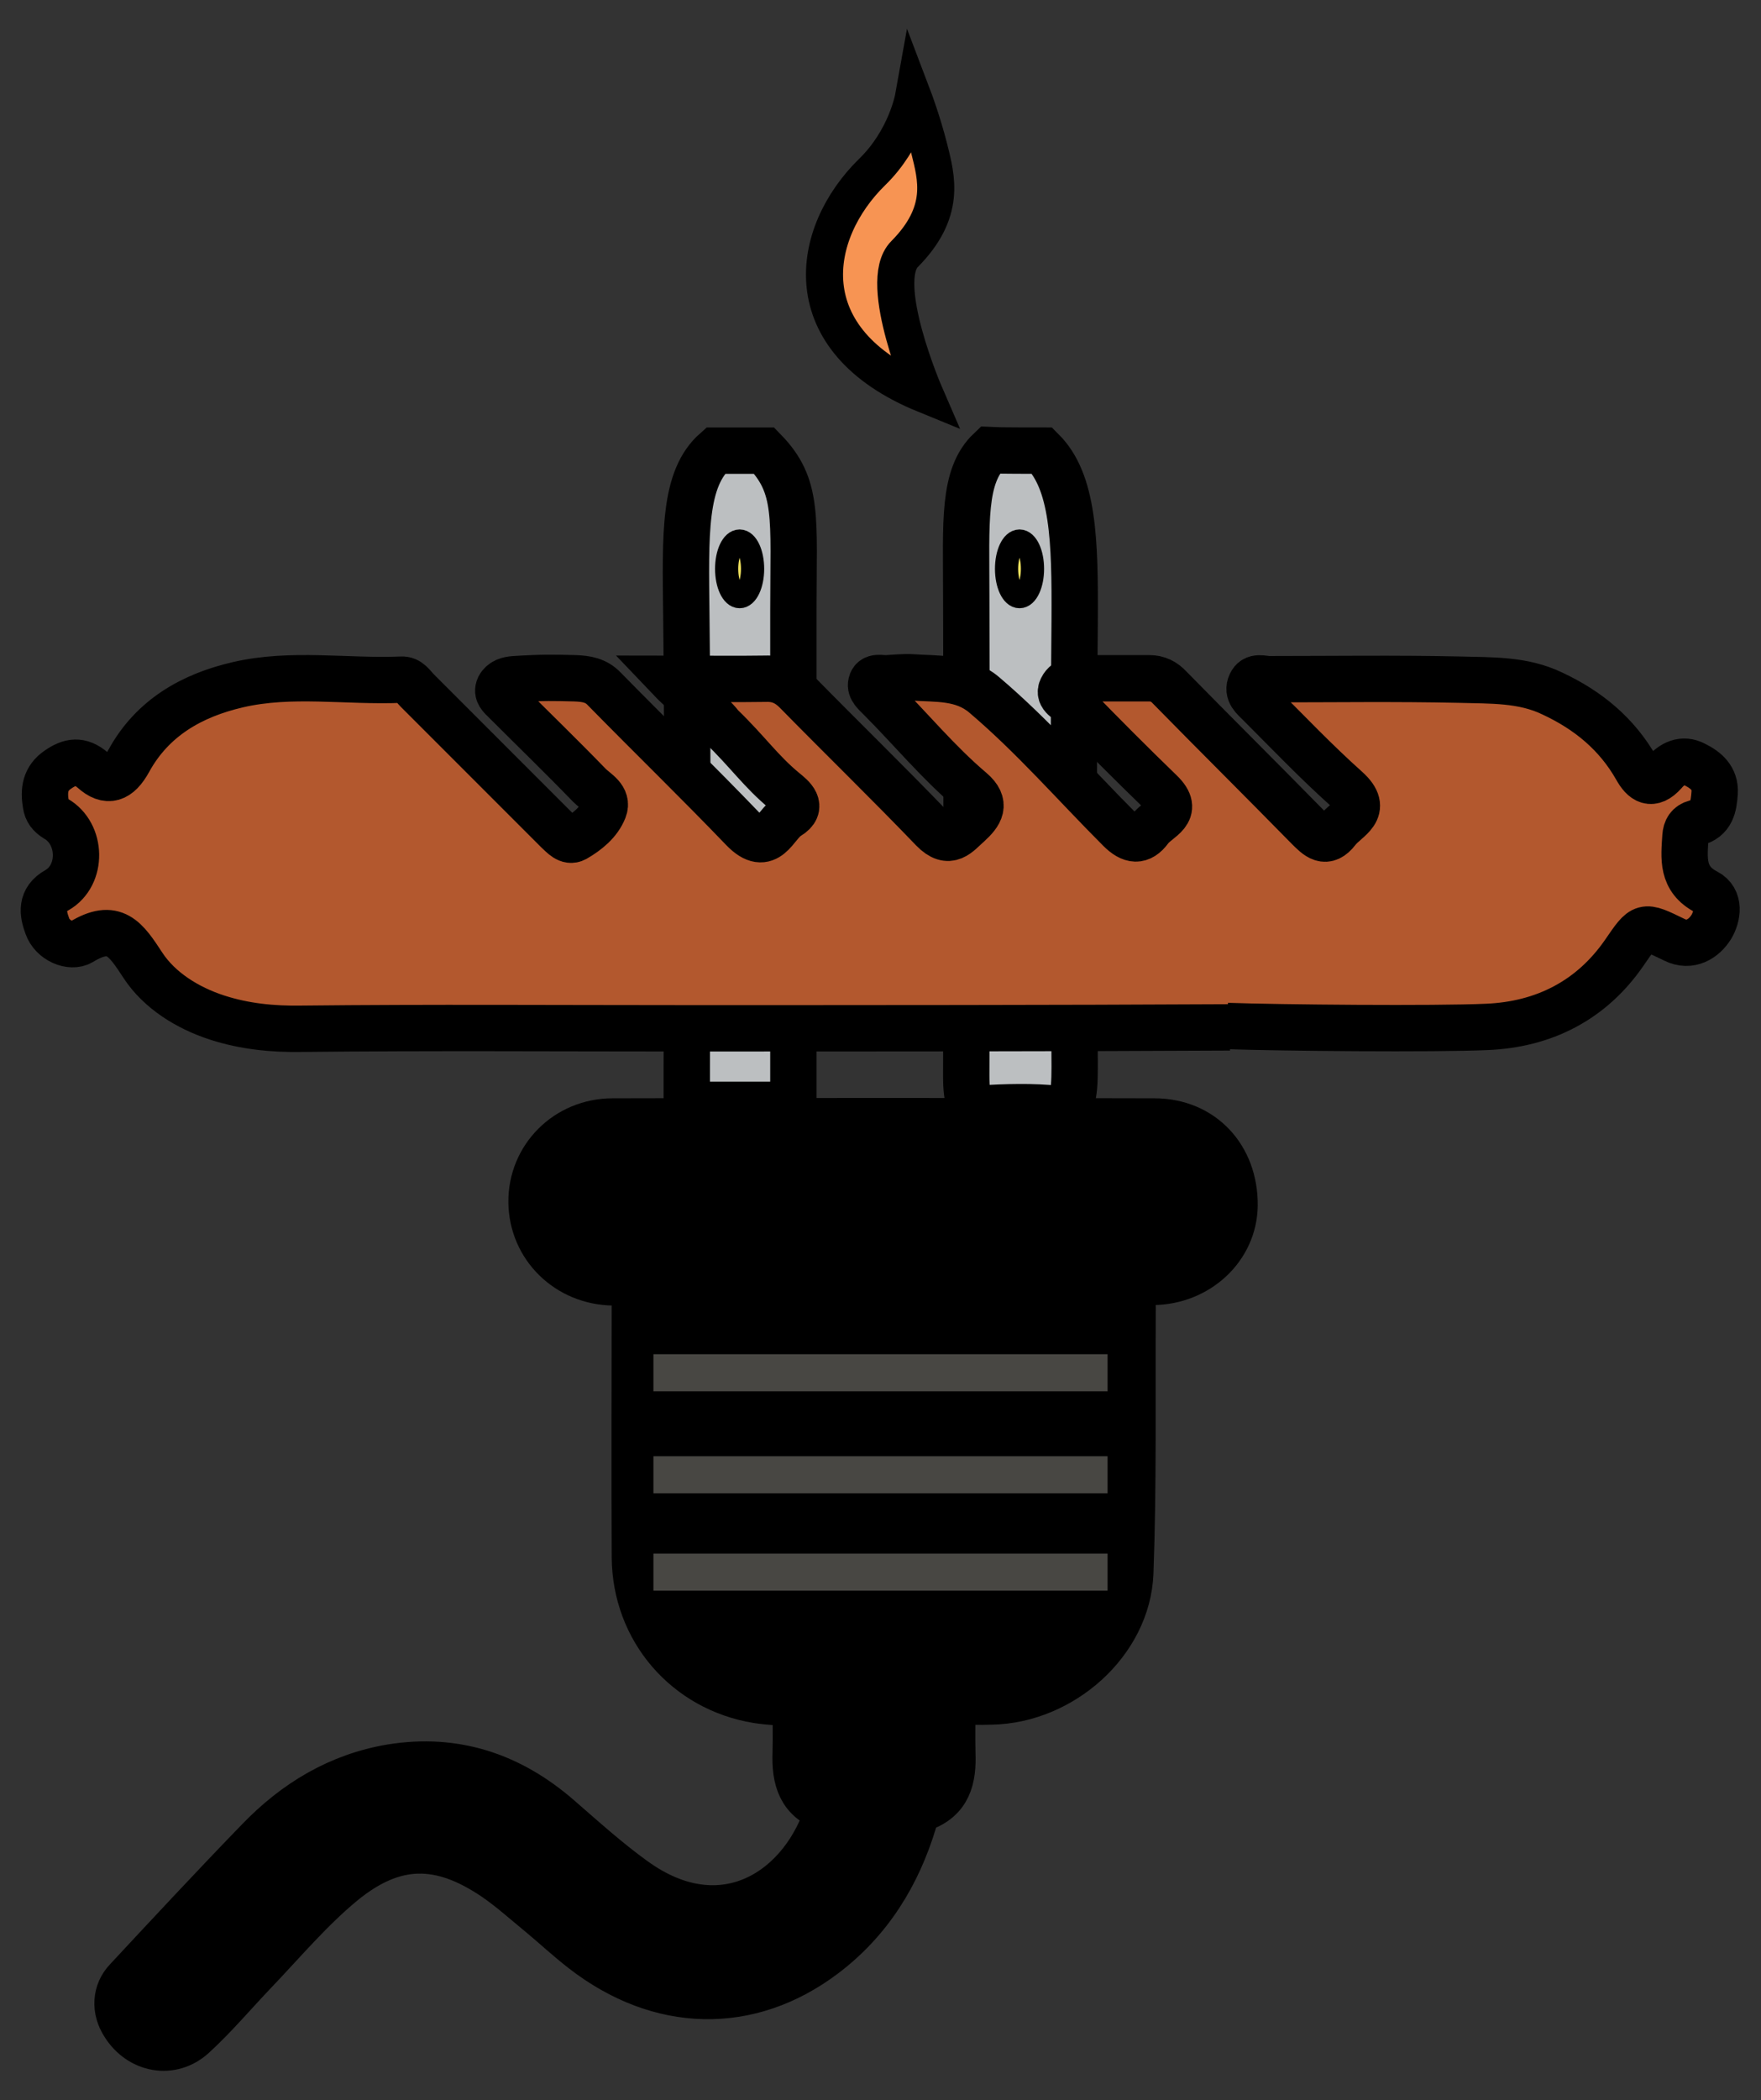 <?xml version="1.0" encoding="utf-8"?>
<!-- Generator: Adobe Illustrator 19.0.1, SVG Export Plug-In . SVG Version: 6.00 Build 0)  -->
<svg version="1.1" id="Layer_1" xmlns="http://www.w3.org/2000/svg" xmlns:xlink="http://www.w3.org/1999/xlink" x="0px" y="0px"
	 viewBox="354 161.5 380 453" style="enable-background:new 354 161.5 380 453;" xml:space="preserve">
<rect x="354" y="161.5" width="380" height="453" fill="#333333" stroke="none"/>
<style type="text/css">
	.st0{fill:#BCBFC1;stroke:#000000;stroke-width:10;stroke-miterlimit:10;}
	.st1{stroke:#000000;stroke-width:10;stroke-miterlimit:10;}
	.st2{fill:#FFFFFF;}
	.st3{fill:#EAEAEA;}
	.st4{fill:#E7E6E6;}
	.st5{fill:#F5F5F5;}
	.st6{fill:#FDFCFC;}
	.st7{fill:#FDFDFC;}
	.st8{fill:#FDFCFB;}
	.st9{fill:#ECECEC;}
	.st10{fill:#E7E7E7;}
	.st11{fill:#E6E6E6;}
	.st12{fill:#EBEAEA;}
	.st13{fill:#EDECEC;}
	.st14{fill:#EFEEEE;}
	.st15{fill:#F3F3F3;}
	.st16{fill:#F1F1F1;}
	.st17{fill:#F5F4F4;}
	.st18{fill:#F1F0F0;}
	.st19{fill:#FAF8F7;}
	.st20{fill:#E2EAE9;}
	.st21{fill:#EEE9ED;}
	.st22{fill:#EEEEEE;}
	.st23{fill:#F4F4F4;}
	.st24{fill:#ECEBEB;}
	.st25{fill:#E6E0E7;}
	.st26{fill:#E0DFDF;}
	.st27{fill:#F3EAE9;}
	.st28{fill:#E3E2E2;}
	.st29{fill:#DDDDDD;}
	.st30{fill:#D8DAD4;}
	.st31{fill:#DDDAD7;}
	.st32{fill:#D4E4E3;}
	.st33{fill:#E1D4DB;}
	.st34{fill:#C6E0DA;}
	.st35{fill:#D2D4C8;}
	.st36{fill:#D0C8CB;}
	.st37{fill:#B3582E;stroke:#000000;stroke-width:10;stroke-miterlimit:10;}
	.st38{fill:#F79453;stroke:#000000;stroke-width:8;stroke-miterlimit:10;}
	.st39{fill:#EFE15E;stroke:#000000;stroke-width:5;stroke-miterlimit:10;}
	.st40{fill:none;stroke:#484743;stroke-width:8;stroke-miterlimit:10;}
</style>
<g id="Layer_1_1_">
	<g>
		<path class="st0" d="M578.9,258.7c6.7,6.7,7.1,19.1,7,36.5c-0.3,32.1-0.2,64.3,0,96.4c0,6.7-0.6,9.4-3.6,9.1
			c-5.6-0.6-11.1-0.4-16.7-0.1c-2.2,0.1-3.1-1.3-3.1-7.1c0.1-34.5,0.1-69,0-103.6c0-15.7-0.8-25.7,5.1-31.3
			C569.4,258.7,577.2,258.7,578.9,258.7z"/>
		<path class="st0" d="M518.9,258.7c7.5,7.7,6.3,14.3,6.3,34.5c0,32.4,0,64.8,0,97.2c0,2.9,0,5.8,0,9.4c-7.7,0-15.1,0-23,0
			c0-2.7,0-5.5,0-8.3c0-32.4,0.3-64.8-0.1-97.2c-0.2-17.7-0.6-29.5,6.3-35.6C509.9,258.7,517.4,258.7,518.9,258.7z"/>
	</g>
	<path class="st1" d="M532.8,551.7c-6.2-1.9-7.3-6.6-7.1-12.1c0.1-3.5,0-6.9,0-10.6c-2.9-0.3-5.7-0.4-8.3-0.8
		c-15.3-2.5-26.3-15.2-26.4-30.8c-0.1-19.6,0-39.2,0-59.3c-1.5,0-3.1,0-4.6,0c-9.9-0.1-17.6-7.7-17.7-17.3
		c-0.1-9.6,7.6-17.4,17.5-17.4c38.9-0.1,77.9-0.1,116.9,0c10.3,0,17.4,7.7,17.3,18.1c-0.1,9.1-7.9,16.4-17.6,16.5
		c-1.5,0-2.9,0-4.8,0c0.2,2.1,0.4,3.8,0.4,5.5c-0.1,19.1,0.2,38.3-0.5,57.3c-0.6,14.9-14.8,27.4-29.9,27.7c-2.7,0.1-5.3,0-8.5,0
		c0,3.8-0.1,7.5,0,11.2c0.2,5.4-0.8,9.9-6.7,11.9c-0.8,0.3-1.3,1.7-1.6,2.7c-3.5,11.6-9.6,21.5-19.4,28.9
		c-16.2,12.2-35.5,11.7-52-1.1c-3.1-2.4-6-5.1-9-7.6c-3.3-2.7-6.5-5.6-10-8c-11.8-8-21.8-8-32.9,1.1c-6.9,5.7-12.8,12.7-19,19.2
		c-4.4,4.6-8.5,9.5-13.2,13.8c-4.7,4.3-11.5,3-14.9-2.4c-2.1-3.2-1.9-7,0.6-9.6c9.4-10.1,18.8-20.2,28.4-30.1
		c7.9-8.2,17.3-13.9,28.7-15.8c13.7-2.2,25.6,1.8,36,10.8c5.3,4.6,10.6,9.4,16.3,13.5C510,580.9,527.6,569.2,532.8,551.7z"/>
	<path class="st2" d="M610,1002.6c1.3,1.7,3.4,0.9,5.1,1.4c2.8,0.9,4.1,2.2,4,5.3c-0.1,2.9-1.1,4.4-4.1,4.3c-0.2,0-0.4,0-0.5,0.1
		c-3.3,4.3-8.1,7.4-11,11.6c-1.9,2.9-2.9,4.6-6.2,4.3c-4-0.4-5.2,1.6-5.3,5.3c-0.1,2.8,0.9,3.9,3.8,3.8c10.1-0.5,20.2,1.7,30.3,1
		c1.3,0,2.7,0,4,0c0.3,0.2,0.4,0.4,0.3,0.7c-0.1,0.2-0.2,0.3-0.3,0.3c-26,0-52,0-78,0c-0.3-0.6-0.2-1.1,0.3-1.5
		c1-0.7,2.2-0.8,3.3-0.9c3.8-0.2,7.6-0.2,11.5-0.1c3.8,0.1,5.4-1.5,5.4-5.3c-0.1-6.6-0.1-13.3,0-19.9c0-2.2,0.1-4.3,1-6.4
		c0.6-1.5,1.5-2.7,3.3-2.5c1.7,0.1,2.6,1.3,3.1,2.8c0.5,1.6,0.5,3.3,0.5,4.9c0,6.1,0,12.3,0,18.4c0,1.7,0,3.4,0.7,4.9
		c0.7,1.4,1.9,1.8,3.3,1.5c1.4-0.3,1.6-1.5,1.6-2.7c0-1.2-0.3-2.3-0.8-3.4c-2.7-5.7-1.8-11.7-1.7-17.7c0-1.9,0.7-3.8,2.7-4.4
		c5.2-1.9,9.6-6,15.5-6c1.3,0,2.6-0.4,3.9-0.8C607.3,1001.5,608.8,1001.4,610,1002.6z"/>
	<path class="st3" d="M754,1016.6c0.7-0.1,1.5,0.1,1.9-0.3c0.8-0.6,0-1.3-0.5-1.4c-1.4-0.3-2.9-0.4-5.7-0.7
		c8.9-1.6,10.1-9.6,15.4-13.6c1,1.3,3.7,1.4,3,4c-0.8,0.5-1.5,1.1-2.3,1.6c1-0.5,1.8-1.2,2.7-2c2.5-0.6,4.3,0.3,5.6,2.4
		c0,11,0,22,0,33c-6.1,1.1-12.2,0.2-18.3,0.5c-4.7-1.4-2.2-4.1-0.5-5.7c3.1-2.9,4.7-6.3,4.8-10.5c-0.3-2.3-1.5-3.9-3.7-4.8
		C755.3,1018.6,753.6,1018.6,754,1016.6z"/>
	<path class="st2" d="M754,1039.6c6.7,0,13.3,0,20,0c-0.9,2.1-2.7,0.9-4,0.9c-46.7,0.1-93.3,0.1-140,0.1c0-0.3,0-0.7,0-1
		c14,0,28,0,42,0c9,0,18,0,27,0c7.7,0,15.3,0,23,0c4,0,8,0,12,0C740.7,1037.1,747.3,1037.1,754,1039.6z"/>
	<path class="st3" d="M770,1000.6c1.2-3.2-1.5-0.7-2.3-1.4c-1.5-1.4-3.6-0.2-5.2,1c-0.7-2.3-0.1-4.2,1.7-3.4c4.5,2,7-0.9,9.9-3.2
		c0,3.7,0,7.3,0,11C771.4,1004.6,770.1,1003.1,770,1000.6z"/>
	<path class="st4" d="M770,1000.6c1.3,1.3,2.7,2.7,4,4c0,0.7,0,1.3,0,2c-2-0.7-4-1.3-6-2c-0.4-1.8-3.1-1.8-3-4
		C766.7,1000.6,768.3,1000.6,770,1000.6z"/>
	<path class="st5" d="M644,1020.6c-3.7-4.4-0.8-9.7-1.7-14.5c-0.4-2,2.8-2,4.1-3.4c3.3-3.5,5.9-8.4,11.6-9.1c0.1,1.4,1,2.1,2.3,2
		c7.9-0.9,9.4,7.9,15.3,10.3c0.9,0.4,0.7,3.5-0.1,5.2c-0.8,1.8-2.3,0.7-3.5,0.6c-1.8-0.2-3.9,0.5-5.7-0.7c1.3-2.1,3.3-0.7,4.9-1.7
		c-1.5-0.7-3-1.3-5.6-2.5c3.2,0,5.2,0,7.1,0c-2.9-1.6-6.9-1.1-7.3-6.1c-0.1-1.5-2.9,0.6-4.5,0c-1.4,1.7-3.5,1.8-5.4,2.3
		c-7,1.7-10.4,7.7-7.8,14.4c1,2.7,4,3.4,6.2,3.1c1.7-0.2,1-1.9-0.5-2.7c-3.3-1.9-2.2-3.3,0.6-4c4-1,5.6-2.8,2.9-6.6
		c-0.9-1.2-1.1-2.6,0.3-3.5c1.8-1.1,3.5-0.5,4.7,1.2c0.8,5.1,2.4,10.2-2.7,14.3c-1.6,1.3-2.2,3.2,0.9,3.8c1.5,0.3,2,1.1,1.4,2.5
		c-1.6,3.7-9.5,4.9-12,1.7C647.9,1024.6,646.2,1022.4,644,1020.6z"/>
	<path class="st6" d="M662,1004.6c-1.6,0.3-3.3-2.1-4.5-0.1c-1.3,2,1.6,1.9,2.3,3.1c1.3,2.5-0.2,6.1-3,6.9c-1.3,0.4-2.9-0.2-4.4,1
		c1.2,1.9,3.2,0.7,4.7,1.6c0,0.3,0,1-0.2,1.1c-2,1.1,0.7,5.3-2.6,4.8c-5.8-0.8-7-4.2-7.9-8.6c-1.4-7.1,2.2-10,7.4-12.3
		c2.2-1,4.8-0.9,7.3-1.3C664.2,1003.3,664.2,1003.3,662,1004.6z"/>
	<path class="st7" d="M659,989.6c1.8-1,1.8-1,7-1C663.9,990.5,661.3,989.2,659,989.6z"/>
	<path class="st8" d="M555,1039.6c0-4.1-0.1-8.2,0-12.3c0.1-4.3-0.5-7.8-6.5-6.6c0.6-2.4,1-4.3,1.4-6.1c1.3-6.1,6.3-11.1,12-12
		c3.6-0.6,7.1,2,9.9,1.5c3.3-0.7,6.4-1,9.6-0.4c8.2,1.4,16.2-2.4,24.5-1c-0.7,0.9-1.7,1.1-2.7,1c-6.4-0.3-10.8,5-16.8,6.1
		c-0.9,0.2-1.5,0.9-1.4,1.8c0.5,5.9-1.7,11.9,1.5,17.6c0.6,1,0.9,2.2,1.1,3.3c0.3,1.9,1.1,4.2-0.5,5.7c-1.5,1.3-3.9,0.9-5.8,0.4
		c-2.3-0.7-2.4-2.9-2.4-5c0-7.2,0.1-14.3-0.1-21.5c-0.1-2.5,1.7-6.9-2.4-6.8c-2.8,0.1-2.5,4.4-2.5,7.2c0,7.2-0.3,14.3,0.1,21.5
		c0.2,4.8-1.6,6.2-6.1,5.9C563.7,1039.4,559.3,1039.6,555,1039.6z"/>
	<path class="st9" d="M754,1039.6c-6.7,0-13.3,0-20,0c1.5-5.8,7.3-7.9,10.7-12c0.9-1.2,1.4,0.8,2.3,1c1.3-1.2,2.5-0.3,3.5,0.3
		c1.7,0.9,2.7,0.1,3.8-1c2.4-0.7,2.7-3.2,4-4.8c1-0.3,1.9-0.3,2.6,0.5c0.6,4.3-0.5,7.8-4,10.6C755.3,1035.5,753.6,1037,754,1039.6z"
		/>
	<path class="st10" d="M755,1028.6c-2.7,5.8-5.3-0.3-8,0c0-0.7,0-1.3,0-2c0-7,0-7,7-7c0.1,0.2,0.1,0.4,0.2,0.6
		c-0.5,1.4-1.9,1.8-2.9,2.6c-1.6,1.9-0.8,2.8,1.2,3.5C753.6,1026.8,755.3,1026.6,755,1028.6z"/>
	<path class="st11" d="M761,1023.6c-1,0-2,0-3,0c-1.4,2.3-3.1,2.3-5,0.6c-0.8-1.6,0.2-2.4,1.4-3.1c1.7-1-0.7-0.9-0.4-1.5l0,0
		c-1.4-0.8-2.7-1.5-4.3-2.4c1.5-1.1,3-0.4,4.3-0.6C756.7,1018.6,761.5,1018.5,761,1023.6z"/>
	<path class="st12" d="M434,1039.6c-9.3,0-18.5-0.1-27.8,0.1c-3.2,0.1-4.4-1-4.3-4.2c0.2-7.6,0.1-15.2,0.1-22.8
		c3.9-2,8.4-2.4,11.7,0c3.3,2.4,2.4,7.7,4.6,11.2c-1.5-2.9-1.4-6-1.3-9.1c0-1.5,0.7-3.1,2.8-1.5c1.4,1,1.4-2.3,2.9-1
		c1.7,5.6,7.2,4.3,11,6.2c0.2,2.7-2.2,1.4-3.5,2.6c1.8-0.5,3.5-1.6,4.5,0.7c0.3,0.9,0.3,1.9,0.1,2.8c-0.7,2.5-0.5,5.8-4.7,5.4
		c-1.1-0.1-1.7,0.9-1.7,2c0,1.7,0.8,2.7,2.4,3.3C432.9,1036,436,1036,434,1039.6z"/>
	<path class="st13" d="M423,1012.6c-1.8-1.2-1.8,4.5-4.3,1c-0.3-0.4-0.9,0.4-0.7,0.7c1.3,2.7-1.3,6.5,2.3,8.5
		c0.9,0.5,1.6,1.2,1.1,2.4c-0.4,0.8-1.1,1.2-2,1.2c-1,0.1-2-0.1-2.3-1.3c-0.3-1.1-0.3-2.3-0.7-3.4c-3.8-9.2-3.8-9.2-14.4-9.2
		c0-7.3,0-14.7,0-22c1-0.6,2.1-0.4,2.8,0.3c3.3,3,6.9,5,11.5,4.8c0.6,0,0.1-0.3,0.4,0.1c4,6.4,8.2,1.5,12.3,0.2
		c1.6-0.5,3.2-2,5.1-0.4c2.7,0.4,5.5-1,8,1c-0.8,1-2,1.1-3.2,1c-0.4,0-0.7-0.3-1.1-0.4c0.6,7.7-4.2,2.7-6.8,2.9
		c-0.9,0-1.8,0.1-2.6,0c1.3,0.3,4.4,0.5,2,2.1c-4,2.6-5,6.1-6.1,10.1C424.2,1012.7,423.5,1012.8,423,1012.6z"/>
	<path class="st14" d="M434,1039.6c0.1-2-0.7-3.1-2.9-3c-3.8,0.2-4-2.6-4.2-5.4c-0.2-3.5,2-3,4.2-2.6c3.6,0.6,0.3-3.7,2.8-4
		c1-3.4,3.6-5.3,6.1-7.5c1.8-1.6,3.7-3.2,4.3-5.8c-0.1-0.7,0-1.3,0.2-1.9c0.2-0.4,0.5-0.8,0.8-1.3c0.7-1.1,1.4-2.5,3-1.9
		c1.6,0.6,1.2,2.1,1.1,3.4c0,0.7-0.1,1.3-0.6,1.9c-0.1,2.9-3.1,3.7-4,6c-0.1,1.1-0.6,1.9-1.3,2.6c-3.4,3-3.9,5.6,0.8,7.7
		c0.6,0.3,1.2,0.9,1.2,1.5c0.3,4.1,2.4,6,6.5,6.6c1.7,0.2,2,2,0.8,3.5C446.7,1039.6,440.3,1039.6,434,1039.6z"/>
	<path class="st15" d="M453,1039.6c0.2-2.5-1.1-3.1-3.3-3c-1.6,0.1-4.2,0.2-4.1-1.6c0.2-4.5-2.4-6.5-5.5-8.7
		c-1.7-1.2-2.5-2.8,0.4-4.3c1.7-0.9,2.6-3.3,4.6-4.4c2.2,0.4,4.5,0.3,5.2,3.3c0.4,2,1.9,2.8,4.1,2.8c3.3-0.1,5,1.8,4.7,5
		c-0.3,3.9,0.8,7.4,2.1,11C458.3,1039.6,455.7,1039.6,453,1039.6z"/>
	<path class="st15" d="M463,1039.6c0.1-1.2,0.4-2.5,1.7-2.6c1.7-0.1,1.1,1.5,1.3,2.6C465,1039.6,464,1039.6,463,1039.6z"/>
	<path class="st4" d="M768,1004.6c-1.6,1.4-2,5.7-5.8,2.1C763.9,1005.1,766.2,1005.4,768,1004.6z"/>
	<path class="st16" d="M764.1,1015.6c-0.3-0.2-1-0.5-1.3-1c-0.3-0.6,0.3-0.9,0.8-0.8c0.6,0.2,1.3,0.5,1.6,0.9
		C765.5,1015.3,764.9,1015.5,764.1,1015.6z"/>
	<path class="st17" d="M654.6,1003.6c-0.8,3.2-3.8,5.2-2,8.4c0.3,0.5-0.1,1.3-1,1.3c-0.7,0-1.1-0.4-1.5-1
		C648.2,1009.4,649.8,1005.9,654.6,1003.6z"/>
	<path class="st3" d="M753,1023.6c1.7,1.1,3.3,1.1,5,0c1.2,3-0.7,4.1-3,5c-0.8-1.4-2.4-0.7-3.5-1.3c-0.9-0.4-2.6,0.2-2.5-1.6
		c0.1-1.6-0.8-3.8,2-4.1C751.8,1022.1,752.5,1022.8,753,1023.6z"/>
	<path class="st18" d="M753,1023.6c-1.3,0-2-0.7-2-2c1-0.7,2-1.3,3-2c1.2,0.1,2.2,0.4,3.3,1.6C755.7,1021.8,753.6,1021.6,753,1023.6
		z"/>
	<path class="st19" d="M538,1007.4c-2.4-0.7-4.7,2.2-7.9-0.2C533.2,1005.5,535.6,1004.5,538,1007.4z"/>
	<path class="st18" d="M449,1011.6c-1.1-1.4-0.5-3-0.3-4.4c-2.9-1-1.5,3-3.7,2.4c-0.8,0.8-1.6,1.5-2.6,2.1c-0.4,0.2-0.9,0.2-1.3,0.2
		c-1.9-0.7-2.6-2.3-3.2-4c-0.7-1.9-1.5-3.7-4.1-3.4c-0.9,0.1-1.7,0.2-2.6,0.3c-2.3,0.5-5.2,0.7-2.6,4.2c0.5,1.1,0.5,2.1,0,3.2
		c-0.5,0.9-1.2,0.5-1.9,0.2c0.2,0.7,0.9,0.6,1.4,0.9c0.3,0.3,0.5,0.7,0.7,1c1.2,2.2,5.4-0.1,5.5,3.7c-0.1,0.2-0.3,0.4-0.4,0.6
		c-2.1-0.1-4.2-0.4-6.3-0.4c-4.2-0.1-5-2.2-4.7-5.6c0.3-0.6,1-1.2,0.9-1.7c-0.6-5,1.4-8.2,6.5-9.1c-0.7-2-2.7-0.4-3.5-2
		c2.8,0.3,5.7-2.4,8.4,0.6c0.5,0.5,2.1-0.1,2-0.8c-1-5.4,3.2-2,4.8-2.9c3.9,2.5,5.6,6.9,8.9,10C452.5,1008,452.8,1011.1,449,1011.6z
		"/>
	<path class="st17" d="M445,1011.6c2.2,0.4,1.2,1,0.2,2c-3.8,3.6-7.5,7.4-11.2,11c0-1,0-2,0-3c0.6-1,0.3-2.2,0.6-3.3
		c1.4-3.4,3.3-6.3,7.4-6.7l0,0C443,1010.8,444,1010.8,445,1011.6z"/>
	<path class="st18" d="M435,1018.6c0,1.1,0.2,2.3-1,3c-2.4-0.8-5.3,1.7-7.5-1.1c2.1-2.2,5.5,0.4,7.5-1.9h0
		C434.3,1018.1,434.7,1018.1,435,1018.6z"/>
	<path class="st9" d="M445,1011.6c-1,0-2,0-3,0c0.1-2,1.5-2,3-2C445,1010.3,445,1010.9,445,1011.6z"/>
	<path class="st20" d="M588,996.6c-1.3,0-2-0.7-2-2c-1.1-2,0.3-2.5,1.7-3c1.4-0.3,2.8-0.2,4.1,0.6c1.9,2.5-0.6,3.2-1.8,4.5
		C589.3,996.6,588.7,996.6,588,996.6z"/>
	<path class="st21" d="M590,996.6c0.7-1.3,1.3-2.7,2-4c1.2-0.8,2-0.4,2.6,0.8c0.2,0.8,0,1.6-0.6,2.2c0,0.3,0,0.7,0,1
		C592.7,996.6,591.3,996.6,590,996.6z"/>
	<path class="st22" d="M553,996.6c0.7,0.3,1.3,0.7,2,1c0.1,2.5-3.6,0.7-3.4,3.5C550.8,999,551.8,997.7,553,996.6z"/>
	<path class="st23" d="M428,1014.6c0-0.3,0-0.7,0-1c0.1-0.3,0.1-0.7,0-1c0-1.3,0-2.7,0-4c-1.6-3.2,1.7-3.5,3-5c1,0,2,0,3,0
		c2.3,0.8,3,2.9,3.9,4.9c1.4,3.4,0.3,5.9-3.2,6.8C432.5,1015.8,430.1,1016.2,428,1014.6z"/>
	<path class="st9" d="M428,1014.6c1.3,0,2.6,0.1,4,0c5.2-0.3,6.5-2.6,4.1-7c-0.7-1.3-1.3-2.6-2-4c3.5-1.5,4.2,1.6,4.8,3.5
		c0.6,2,1.3,3.6,3.2,4.5c-3,1.7-5,4.3-7,7c-0.3,0-0.7,0-1,0c-0.4-2.7-2.5-1.9-4.1-2C428.4,1016.6,427.1,1016.7,428,1014.6z"/>
	<path class="st24" d="M431,1003.6c0,2.3-3.4,2.5-3,5c-2.1,0.9-2.3-0.4-1.8-1.8C426.8,1004.4,428.6,1003.5,431,1003.6z"/>
	<path class="st24" d="M428,1012.6c0.7,0.3,0.7,0.7,0,1c-0.9-0.2-1.9,0.9-2.6,0c-0.2-0.3,0.5-1.4,0.8-2.1
		C426.8,1011.9,427.4,1012.2,428,1012.6z"/>
	<path class="st13" d="M441.8,999.5c-0.5,0.4-0.8,0.8-1.1,0.9c-0.4,0-1.1-0.2-1.2-0.4c-0.3-0.7,0.3-1.2,0.9-1.1
		C440.9,998.8,441.2,999.2,441.8,999.5z"/>
	<path class="st25" d="M580,994.6c0-0.7,0-1.3,0-2c-0.6-0.6-0.6-1.4-0.2-2.1c0.6-0.6,1.3-0.8,2-1c1.8-0.2,3.5-0.2,5.2,0.2
		c0.5,0.2,0.9,0.4,1.2,0.8c0.3,0.7,0.3,1.4-0.3,2c-1.3,0-2,0.7-2,2c-0.7,0-1.3,0-2,0C582.7,995.6,581.3,995.8,580,994.6z"/>
	<path class="st26" d="M560,988.6c0.8,0.4,1,1.2,1,2c-0.2,1.1-0.2,2.6-1.8,2.3c-1.1-0.2-2-1.3-2-2.5
		C557.1,988.3,558.8,988.7,560,988.6z"/>
	<path class="st27" d="M580,994.6c1.3,0,2.7,0,4,0c-2,3.1-4,3.1-6,0C578.7,994.6,579.3,994.6,580,994.6z"/>
	<path class="st28" d="M588,992.6c0-0.7,0-1.3,0-2c1.4-1.5,3.3-1.2,5.1-1.3c1.6-0.2,3.8,0.4,4.2-1.6c0.4-2.1-2.4-1.7-3.3-3.1
		c4.4-3,8.2,0,11.7,1.8c2.5,1.3,1,3.1-1.3,3.5c-3.7,0.6-7.1,2.1-10.5,3.8c-0.4-0.8-1.2-1-2-1C590.7,992.6,589.3,992.6,588,992.6z"/>
	<path class="st29" d="M594,984.6c0.6,0,1.3,0,1.9,0c1.8,0.1,3.3,1,3.6,2.7c0.4,2.1-1.8,2.4-3.2,3c-0.7,0.3-1.6,0.2-2.4,0.3
		c-1.3-1.7-1.5-3.3,0-5C594,985.3,594,984.9,594,984.6z"/>
	<path class="st30" d="M594,985.6c0,1.7,0,3.3,0,5c-2,0-4,0-6,0l0,0c-0.5-0.5-0.6-1.2-0.4-1.9c0.8-1.4,2.3-1.5,3.5-2.1
		c0.2-0.5,0.2-1,0.2-1.5c0.1-0.3,0.2-0.6,0.5-0.9C592.5,984.8,593.3,985.2,594,985.6z"/>
	<path class="st31" d="M578,989.6c-1.3-0.1-3,0.3-3.3-1.4c-0.2-1.5,1.5-1.2,2.4-1.7c1.6-0.8,2.7-2.6,4.9-1.9c1-0.3,1.9-0.6,2.9-0.9
		c0.2,0.2,0.2,0.4,0.2,0.6c0.6,1,0.1,1.7-0.5,2.5c-1.2,1.1-1.5,2.7-2.6,3.8c-0.7,0-1.3,0-2,0C579.3,990.5,578.8,989.7,578,989.6z"/>
	<path class="st32" d="M578,989.6c1.6-1.5,1.8-0.3,2,1c0,0.7,0,1.3,0,2c-0.8,0-1.6-0.2-2-1C578,990.9,578,990.3,578,989.6z"/>
	<path class="st33" d="M582,990.6c0.2-1.6-0.6-3.7,2-4c0.2,0.1,0.3,0.2,0.5,0.3c0.8,0.4,1.9,0.4,2.7,0.9c0.3,0.2,0.6,0.5,0.8,0.9
		c0,0.7,0,1.3,0,2C586,990.6,584,990.6,582,990.6z"/>
	<path class="st34" d="M584,986.6c0.4-0.8,0.7-1.5,1.1-2.3c2.2,0.7,4.4,0.2,6.7,0.1c0.1,0.8,0.1,1.5,0.2,2.3
		c-1.5,0.8-3.2,0.9-4.8,1.3C586.3,987.2,584.9,987.5,584,986.6L584,986.6z"/>
	<path class="st35" d="M587,987.6c1.5-0.9,3.2-1.1,5-1c0.7,0.6,1.4,1.2-0.2,1.4c-1.3,0.2-2.5,0.4-3.8,0.7c-0.3,0-0.7,0-1,0
		c-0.3-0.2-0.4-0.4-0.3-0.7C586.8,987.7,586.9,987.6,587,987.6z"/>
	<path class="st36" d="M587,987.6c0,0.3,0,0.7,0,1c0-2.1-4.2,1.9-3-2C585.1,986.6,586.3,986.4,587,987.6z"/>
	<path class="st37" d="M618.8,382.8c11,0.4,45,0.7,56,0.2c12.3-0.5,22.6-5.7,29.7-16c4.2-6.1,4-6.1,10.8-2.8c3.4,1.7,6.4-0.2,8-2.8
		c1.3-2.2,2-5.9-1.1-7.5c-5.4-2.8-4.8-7.3-4.5-12c0.1-1.5,0.7-2.5,2.2-2.9c3.5-0.9,3.9-3.6,4.1-6.5c0.2-3.2-1.9-4.9-4.3-6.1
		c-2.6-1.4-4.9-0.2-6.6,1.8c-2.7,3-4.5,1.7-6-1c-4.2-7.4-10.4-12.5-18.1-16.1c-6.4-3.1-13.3-2.8-20.1-3c-13.7-0.3-27.3-0.1-41-0.1
		c-1.4,0-3.2-0.8-4,1c-0.9,1.9,0.7,3.1,1.8,4.2c6.2,6.2,12.3,12.6,18.9,18.5c5.1,4.6,0,6.3-2,8.9c-2.5,3.3-4.3,1.4-6.4-0.7
		c-9.9-10.1-19.9-20-29.8-30.1c-1.2-1.3-2.6-2-4.4-2c-4.7,0-9.3,0-14,0c-2,0-4.3,0.5-5,2.5c-0.5,1.6,1.8,2.4,2.8,3.4
		c6.1,6.3,12.3,12.5,18.6,18.6c4.6,4.4-0.6,5.7-2.3,8.1c-2,2.7-4,2.5-6.5,0c-9.7-9.7-18.7-20.1-29.2-29c-4.7-4-10.3-3.4-15.6-3.8
		c-1.7-0.1-3.6,0.1-5.4,0.2c-1.2,0.1-3-0.6-3.4,1.1c-0.3,1.2,0.9,2.2,1.9,3.2c6.6,6.6,12.5,13.8,19.7,19.9c3.4,2.9,1.9,5-0.6,7.3
		c-2.3,2-4.1,4.8-7.7,1.1c-9.7-10.1-19.7-19.8-29.5-29.8c-1.9-1.9-3.9-2.8-6.6-2.7c-6.4,0.1-12.9,0-20.6,0c4,4.2,8.1,6.5,11,10.2
		c5.7,5.5,8.6,9.8,13.7,14c1.6,1.3,4.3,3.4,0.8,5.5c-2.9,1.7-4.4,8.3-9.8,2.7c-9.8-10.2-20-20.1-29.9-30.2c-1.8-1.9-3.9-2.2-6.3-2.3
		c-4.4-0.1-6.7-0.2-13.1,0.2c-1.3,0.1-2.6,0.4-3.3,1.7c-0.6,1.3,0.4,2.1,1.2,2.9c6.1,6.1,12.3,12.1,18.3,18.3
		c1.4,1.4,4.1,2.7,3.1,5.2c-1.1,2.8-3.6,4.8-6.2,6.3c-1.5,0.8-2.7-0.7-3.8-1.7c-10.1-10.1-20.1-20.1-30.2-30.2
		c-1.1-1.1-1.8-2.5-3.5-2.4c-11.8,0.5-23.7-1.6-35.3,1.1c-9.9,2.3-18.4,7.1-23.5,16.4c-2.2,4-4.6,4.9-7.8,2
		c-2.7-2.3-4.9-1.9-7.5-0.1c-2.8,1.9-3.1,4.5-2.6,7.5c0.2,1.4,0.9,2.3,2.2,3.1c5.6,3.2,5.8,12.2,0.2,15.4c-3.6,2-3.1,5-2.1,7.7
		c1.1,3.2,5.1,4.8,7.3,3.5c7.2-4.4,9.6-0.7,13.4,5.1c3.5,5.3,9.5,9.1,16,11.2c5.9,1.9,11.9,2.5,18.1,2.4c27.8-0.3,55.6-0.1,83.5-0.1
		c38,0,79,0,116.9-0.2"/>
	<path class="st38" d="M553.6,246.6c0,0-10.5-24.2-4.4-30.3c9-9.1,6.9-16.4,5.3-22.8c-1.5-5.9-3.4-10.9-3.4-10.9s-1.6,8.9-8.9,16
		C528.8,211.7,524.7,234.8,553.6,246.6z"/>
	<ellipse class="st39" cx="513.6" cy="284.2" rx="2.8" ry="6"/>
	<ellipse class="st39" cx="574" cy="284.2" rx="2.8" ry="6"/>
	<line class="st40" x1="495" y1="457.6" x2="593" y2="457.6"/>
	<line class="st40" x1="495" y1="479.6" x2="593" y2="479.6"/>
	<line class="st40" x1="495" y1="500.6" x2="593" y2="500.6"/>
</g>
<g id="Layer_2">
</g>
</svg>
